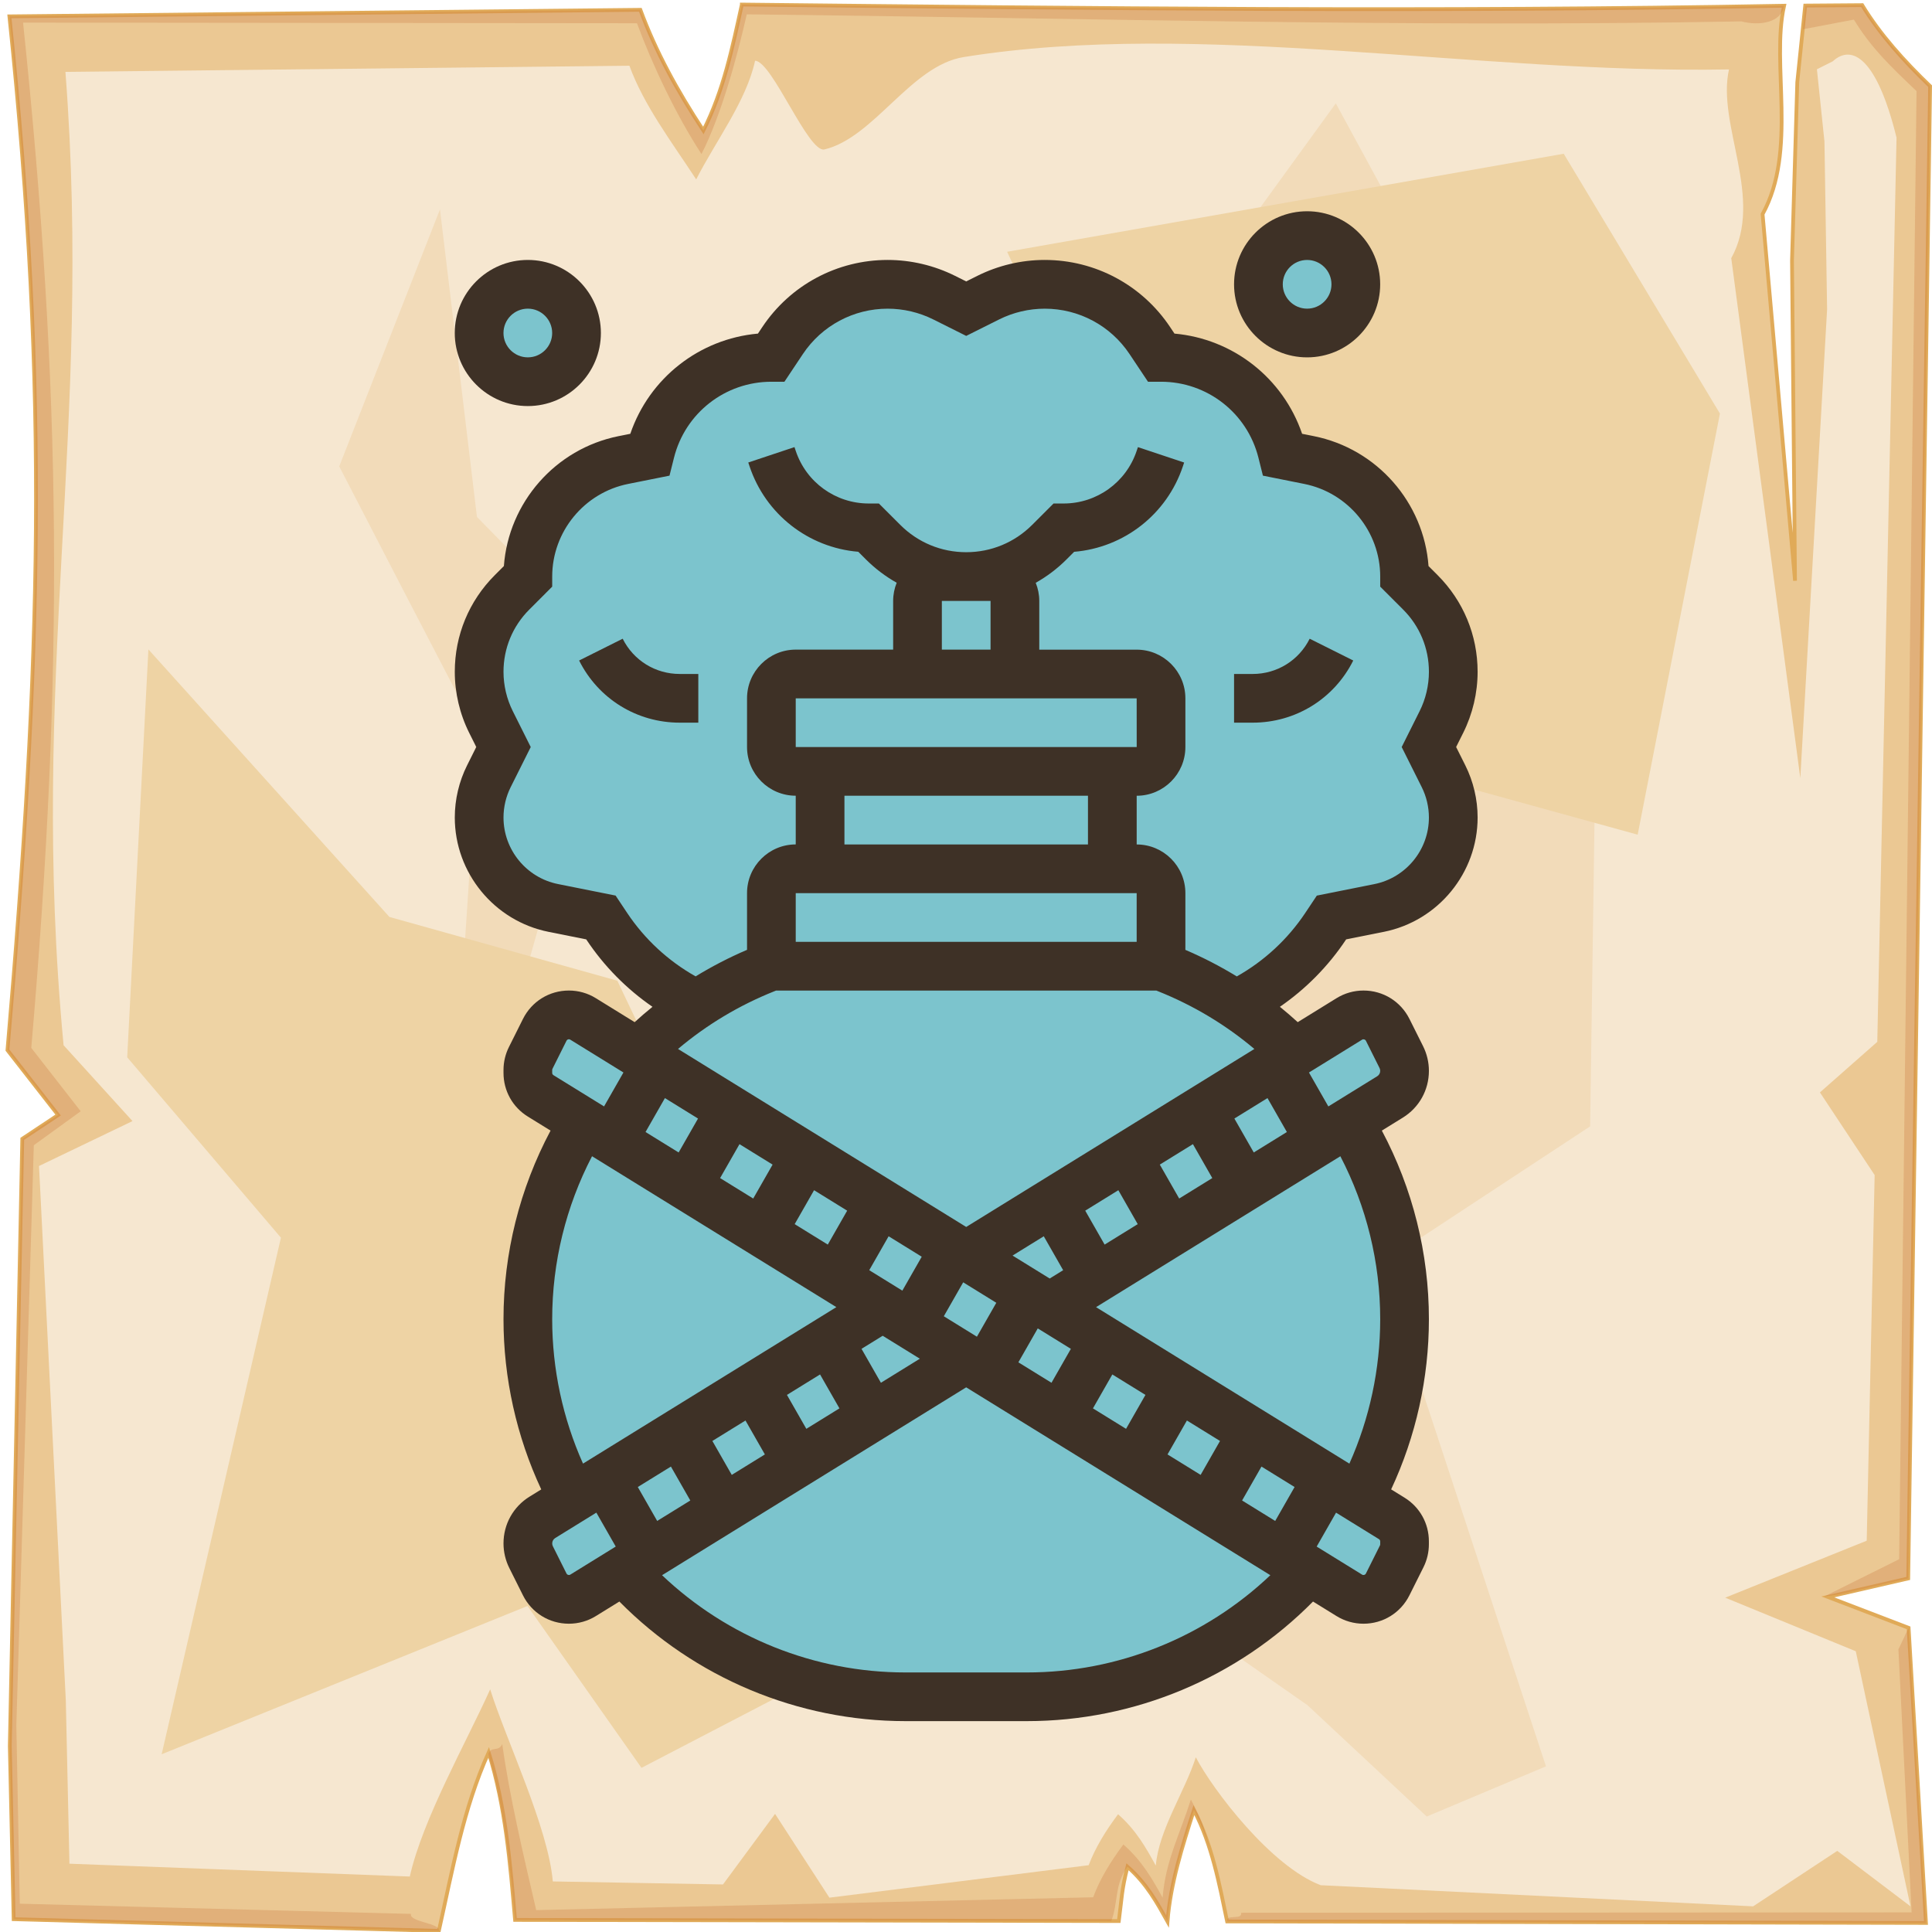 <?xml version="1.0" encoding="UTF-8" standalone="no"?>
<svg
   viewBox="0 0 512 512"
   style="height: 512px; width: 512px;"
   version="1.1"
   id="svg12"
   sodipodi:docname="bomb-ice--a.svg"
   xml:space="preserve"
   inkscape:version="1.4 (e7c3feb1, 2024-10-09)"
   xmlns:inkscape="http://www.inkscape.org/namespaces/inkscape"
   xmlns:sodipodi="http://sodipodi.sourceforge.net/DTD/sodipodi-0.dtd"
   xmlns="http://www.w3.org/2000/svg"
   xmlns:svg="http://www.w3.org/2000/svg"><sodipodi:namedview
     id="namedview12"
     pagecolor="#505050"
     bordercolor="#ffffff"
     borderopacity="1"
     inkscape:showpageshadow="0"
     inkscape:pageopacity="0"
     inkscape:pagecheckerboard="1"
     inkscape:deskcolor="#d1d1d1"
     inkscape:zoom="0.25877965"
     inkscape:cx="179.68955"
     inkscape:cy="-394.15773"
     inkscape:window-width="1248"
     inkscape:window-height="909"
     inkscape:window-x="0"
     inkscape:window-y="38"
     inkscape:window-maximized="0"
     inkscape:current-layer="svg12" /><defs
     id="defs2"><radialGradient
       id="lorc-wolf-howl-gradient-0"><stop
         offset="0%"
         stop-color="#830000"
         stop-opacity="1"
         id="stop1" /><stop
         offset="100%"
         stop-color="#000"
         stop-opacity="1"
         id="stop2" /></radialGradient><clipPath
       id="b-8"><path
         d="m229 164h342v487.9h-342z"
         id="path1" /></clipPath><clipPath
       id="a-0"><path
         d="m489 148.09h50v48.906h-50z"
         id="path2-2" /></clipPath></defs><path
     d="M0 0h512v512H0z"
     fill="url(#pattern)"
     id="path2" /><svg
     version="1.1"
     id="svg11"><defs
       id="defs6"><filter
         id="b"
         x="-0.023"
         width="1.047"
         y="-0.023"
         height="1.047"
         color-interpolation-filters="sRGB"><feGaussianBlur
           stdDeviation="4.823"
           id="feGaussianBlur2" /></filter><filter
         id="a"
         x="-0.012"
         width="1.024"
         y="-0.012"
         height="1.024"
         color-interpolation-filters="sRGB"><feGaussianBlur
           stdDeviation="2.55"
           id="feGaussianBlur3" /></filter><filter
         id="c"
         x="-0.112"
         width="1.225"
         y="-0.083"
         height="1.165"
         color-interpolation-filters="sRGB"><feGaussianBlur
           stdDeviation="15.63"
           id="feGaussianBlur4" /></filter><filter
         id="e"
         x="-0.238"
         width="1.475"
         y="-0.249"
         height="1.497"
         color-interpolation-filters="sRGB"><feGaussianBlur
           stdDeviation="18.7"
           id="feGaussianBlur5" /></filter><filter
         id="d"
         x="-0.213"
         width="1.426"
         y="-0.151"
         height="1.303"
         color-interpolation-filters="sRGB"><feGaussianBlur
           stdDeviation="18.7"
           id="feGaussianBlur6" /></filter></defs><path
       d="M196.6 1.207c-2.5 11.323-4.8 22.703-10.2 33.383-7-10.68-12.6-20.91-16.7-31.988L2.494 4.338C13 104.9 10.86 175.3 1.979 278.3L15.4 295.5l-9.494 6.3L2.6 462.7l1.019 45.9 112.681 3.1c3.6-16.1 6.5-32.5 13.2-47.3 4.5 14.4 5.7 29.4 7 44.4l160 .3c.8-6.1.7-8.1 2.3-14.4 5.1 4.5 7.8 9.5 10.6 14.5.8-10.1 3.9-19.8 7-29.5 4.8 9.2 6.7 19.4 8.8 29.5l185.2.4-4.6-78.2-21.4-8.2 21.3-4.9 5.8-395.47c-7-6.73-13.3-13.744-18-21.465l-15.1.114-2.1 20.321-1.4 47.23.8 84.87-8.6-97.14c9.3-16.86 2.2-39.69 5.7-55.239-92.1 1.696-184.1.685-276.2-.314z"
       overflow="visible"
       color="#000"
       fill="#ebc893"
       fill-rule="evenodd"
       stroke="#e0aa58"
       enable-background="accumulate"
       id="path6" /><path
       d="M196.6 1.203c-2.5 11.327-4.8 22.707-10.2 33.387-7-10.68-12.6-20.91-16.7-31.99L2.494 4.336C13 104.9 10.86 175.3 1.979 278.3L15.4 295.5l-9.494 6.3L2.6 462.7l1.019 45.9 112.681 3.1c.5-2.1-7.9-2.3-7.4-4.5L5.244 504.5l-.914-47.3 4.63-153.7 12.42-9-13.093-16.8C16.95 177.3 16.36 104 6.113 5.992l162.687.164c4 10.804 10.3 24.254 17.1 34.664 5.3-10.41 9.5-25.97 12-37.02 89.8.974 173.8 3.521 263.6 1.867 4.6 1.226 10.6.431 11.3-4.149-92.1 1.696-184.1.684-276.2-.315zm296.9.158l-15.1.116-.6 6.277 13.5-2.557c4.6 7.533 9.7 12.383 16.6 18.943l-4.6 389.06-19.9 9.9 4.1-.6 18.2-4.2 5.8-395.47c-7-6.73-13.3-13.748-18-21.469zm9.6 435.739l3.5 69.7-177.7.1c.4 2.1-4.1.2-3.7 2.3l185.2.4-4.6-78.2zm-370 25.1c-1 2.2-2.9.4-3.7 2.6 4.2 14 5.8 29.5 7.1 44l158 .3c1.9-5 .8-9.7 4.3-14.4 5.1 4.5 7.8 9.5 10.6 14.5.8-10.1 3.9-19.8 7-29.5 1.8 3.4 3.2 7 4.3 10.6-1.4-5.6-2.4-8.3-5.1-13.4-3 9.4-6.7 16.2-7.5 26-2.7-4.9-5.4-9.7-10.4-14.1-3.4 4.6-6.2 9.1-8 14l-147.6 3.4c-3.4-14.6-7.1-30.3-9-44z"
       overflow="visible"
       color="#000"
       opacity=".527"
       fill="#c87137"
       fill-rule="evenodd"
       filter="url(#a)"
       enable-background="accumulate"
       id="path7" /><path
       d="M200.1 16.1c-2.3 10.67-10.5 21.38-15.6 31.44-6.6-10.06-13.9-19.69-17.7-30.12L17.34 19.05C24.61 113.6 7.605 179.3 16.85 277l18.26 20.1L10.34 309l7.1 141.6.96 43.3 90.2 3.4c3.4-15.2 15-35.6 21.3-49.6 4.3 13.6 15.4 36.7 16.6 50.9l45.1.8 13.8-18.7 14.4 22.2 68.7-8.6c1.8-4.7 4.5-9.1 7.8-13.5 4.8 4.2 7.4 8.9 10 13.6.8-9.5 7.7-19.6 10.6-28.7 4.5 8.6 19.9 28.9 33.1 33.9l114.6 5.6 22.3-14.7 19.4 14.7-14.5-67.6-34.6-14.2 37.5-15.1 2.1-96.9-14.5-21.9 15.2-13.4 5.1-239.63c-5.2-21.09-11.8-24.89-16.9-20.22l-4.2 2.11 2 19.14.7 44.47-7.1 124.23-18.3-137.78c8.8-15.88-3.9-35.38-.6-50.02-67.1 1.24-140.4-13.332-202.8-3.28-14 2.25-23.7 21.31-36.9 24.48-4.3 1.03-13.9-23.45-18.4-23.5z"
       overflow="visible"
       enable-background="accumulate"
       filter="url(#b)"
       fill-rule="evenodd"
       fill="#f6e7d0"
       color="#000"
       id="path8" /><path
       d="M354 27.39l-70.3 96.91 46.4 97.6-56.2 43.6 33 74.4-30.2 63.2 69.8 48.8 31.6 29.5 31.6-13.3L365.9 335l55.5-36.5 2.1-146.1-56.9-101.83zM116.6 55.48L89.9 123.6s33.7 65.3 35.8 68.8c2.1 3.6-7 118-7 118l42.8 73.8s9.9-82.9 7.1-83.6c-2.8-.7-29.5-42.1-29.5-42.1l23.8-84.3-36.5-37.2z"
       color="#000"
       overflow="visible"
       fill="#f2dbb9"
       fill-rule="evenodd"
       filter="url(#c)"
       enable-background="accumulate"
       id="path9" /><path
       d="M39.33 172.1l-5.62 108.1L74.45 328 42.84 464.9l96.96-39.3 30.2 42.9 74.4-38.7-80.8-169.9-60.4-16.9z"
       color="#000"
       overflow="visible"
       fill="#eed3a4"
       fill-rule="evenodd"
       enable-background="accumulate"
       filter="url(#d)"
       id="path10" /><path
       d="M266.9 66.72L324.5 191 434 221.2l21.8-111.6-41.4-68.86z"
       color="#000"
       overflow="visible"
       fill="#eed3a4"
       fill-rule="evenodd"
       enable-background="accumulate"
       filter="url(#e)"
       id="path11" /></svg><g
     id="g1"
     transform="matrix(0.868,0,0,0.868,33.281,33.521)"><path
       id="path13"
       style="fill:#7cc4cd;fill-opacity:1;stroke-linecap:round;stroke-linejoin:round"
       d="m 370.754,35.438 -18.053,1.338 -8.359,13.705 19.391,10.365 14.375,-7.021 z m -247.059,11.367 -14.375,9.693 2.006,15.379 17.385,7.689 10.363,-19.057 z m 92.318,2.266 -56.152,50.084 -25.295,10.623 -12.646,29.848 -15.178,21.754 7.588,28.33 -7.588,17.199 8.094,25.295 27.824,7.588 27.824,30.354 -18.719,9.105 -20.74,-8.6 -11.129,19.223 18.211,13.66 -17.199,60.707 12.646,55.646 -12.141,10.625 10.117,21.246 17.199,-11.129 27.824,22.766 59.189,15.176 75.883,-5.564 49.578,-31.365 21.246,9.105 5.059,-21.246 -11.129,-11.131 16.695,-49.07 -16.695,-63.236 13.658,-17.707 -10.623,-18.211 -20.74,10.117 -21.248,-13.152 63.236,-40.977 4.047,-64.754 -13.154,-35.918 -92.07,-73.354 z" /><g
       id="g13"
       transform="matrix(0.915,0,0,0.915,-109.354,-109.628)"
       style="fill:#3e3126;fill-opacity:1"><g
         clip-path="url(#b-8)"
         id="g3"
         style="fill:#3e3126;fill-opacity:1"><path
           d="m 563.48,326.86 2.352,-4.703 c 3.152,-6.301 4.816,-13.355 4.816,-20.398 0,-12.184 -4.746,-23.637 -13.359,-32.254 l -3.019,-3.019 c -1.559,-21.195 -17.176,-39.133 -38.277,-43.352 l -3.906,-0.781 c -6.348,-18.594 -23.035,-31.684 -42.59,-33.434 l -1.461,-2.191 c -9.352,-14.016 -24.988,-22.387 -41.832,-22.387 -7.762,0 -15.535,1.836 -22.484,5.309 l -3.715,1.859 -3.719,-1.859 c -6.949,-3.473 -14.723,-5.309 -22.484,-5.309 -16.844,0 -32.484,8.367 -41.828,22.387 l -1.461,2.191 c -19.555,1.75 -36.242,14.84 -42.59,33.434 l -3.906,0.781 c -21.102,4.219 -36.719,22.156 -38.277,43.352 l -3.019,3.019 c -8.617,8.617 -13.363,20.07 -13.363,32.254 0,7.047 1.664,14.098 4.816,20.398 l 2.352,4.703 -3.059,6.117 c -2.688,5.375 -4.109,11.395 -4.109,17.402 0,18.484 13.156,34.527 31.277,38.156 l 12.582,2.516 0.129,0.195 c 5.863,8.793 13.34,16.352 21.98,22.305 -2.031,1.645 -4.016,3.352 -5.953,5.121 l -12.945,-7.996 c -2.699,-1.672 -5.812,-2.555 -8.996,-2.555 -6.531,0 -12.402,3.629 -15.324,9.473 l -4.684,9.371 c -1.188,2.363 -1.812,5.012 -1.812,7.66 v 0.977 c 0,5.984 3.039,11.434 8.133,14.578 l 7.57,4.676 c -10.289,19.344 -15.703,40.934 -15.703,62.938 0,19.637 4.34,39.113 12.598,56.789 l -3.883,2.398 c -5.457,3.367 -8.715,9.207 -8.715,15.621 0,2.836 0.672,5.676 1.938,8.211 l 4.555,9.109 c 2.922,5.844 8.793,9.473 15.328,9.473 3.184,0 6.297,-0.883 9.004,-2.555 l 7.84,-4.844 c 25.129,25.438 59.531,39.902 95.441,39.902 h 40.57 c 35.91,0 70.312,-14.465 95.441,-39.902 l 7.84,4.844 c 2.707,1.672 5.82,2.555 9.004,2.555 6.531,0 12.402,-3.629 15.324,-9.473 l 4.684,-9.371 c 1.184,-2.367 1.809,-5.016 1.809,-7.664 v -0.977 c 0,-5.984 -3.039,-11.434 -8.129,-14.578 l -4.465,-2.758 c 8.262,-17.672 12.602,-37.145 12.602,-56.781 0,-22.004 -5.414,-43.594 -15.703,-62.938 l 6.988,-4.316 c 5.457,-3.371 8.715,-9.211 8.715,-15.625 0,-2.836 -0.672,-5.676 -1.938,-8.211 l -4.555,-9.109 c -2.922,-5.844 -8.793,-9.473 -15.328,-9.473 -3.184,0 -6.297,0.883 -9.004,2.555 l -12.945,7.996 c -1.938,-1.77 -3.922,-3.477 -5.953,-5.121 8.641,-5.957 16.117,-13.512 21.98,-22.305 l 0.133,-0.195 12.582,-2.516 c 18.125,-3.625 31.281,-19.672 31.281,-38.156 0,-6.008 -1.422,-12.027 -4.109,-17.402 z m -62.945,117.15 6.469,11.32 -11.047,6.824 -6.469,-11.32 z m -24.883,15.367 6.469,11.32 -11.047,6.824 -6.469,-11.32 z m -24.883,15.371 6.469,11.32 -11.047,6.824 -6.469,-11.32 z m 41.293,103.53 6.469,-11.316 11.047,6.824 -6.469,11.32 z m -13.836,-8.543 -11.047,-6.824 6.469,-11.32 11.047,6.824 z m -24.883,-15.367 -11.047,-6.824 6.469,-11.32 11.047,6.824 z m -156.45,30.734 -6.469,-11.32 11.051,-6.82 6.469,11.32 z m -35.035,-67.305 c 0,-18.984 4.578,-37.625 13.297,-54.387 l 81.523,50.352 -84.535,52.211 c -6.738,-15.062 -10.285,-31.551 -10.285,-48.176 z m 148.19,-5.488 -6.469,11.32 -11.047,-6.824 6.469,-11.32 z m -88.27,57.426 -6.469,-11.32 11.047,-6.824 6.469,11.32 z m 24.883,-15.367 -6.469,-11.32 11.047,-6.824 6.469,11.32 z m 24.883,-15.371 -6.469,-11.32 7.066,-4.363 12.395,7.656 z m 52.34,-18.141 11.047,6.824 -6.469,11.32 -11.047,-6.824 z m 2.004,-30.738 6.469,11.32 -4.492,2.773 -12.395,-7.656 z m -47.191,18.141 -11.047,-6.824 6.469,-11.32 11.047,6.824 z m -24.879,-15.367 -11.047,-6.824 6.469,-11.32 11.047,6.824 z m -24.883,-15.367 -11.047,-6.824 6.469,-11.32 11.047,6.824 z m -24.883,-15.371 -11.047,-6.824 6.469,-11.32 11.047,6.824 z m -42.191,-27.523 c 0,-0.137 0.031,-0.273 0.094,-0.395 l 4.684,-9.371 c 0.148,-0.301 0.453,-0.488 0.789,-0.488 0.164,0 0.324,0.047 0.465,0.133 l 17.742,10.957 -6.469,11.32 -16.887,-10.43 c -0.258,-0.16 -0.422,-0.449 -0.422,-0.75 z m 6.035,168.39 c -0.426,0.266 -1.031,0.09 -1.254,-0.359 l -4.555,-9.109 c -0.145,-0.293 -0.223,-0.617 -0.223,-0.945 0,-0.738 0.375,-1.41 1,-1.797 l 10.211,-6.305 -4.269,-6.914 4.269,6.914 3.519,-2.176 6.469,11.32 z m 152.39,32.637 h -40.57 c -30.301,0 -59.383,-11.723 -81.199,-32.445 l 101.48,-62.688 101.49,62.684 c -21.82,20.727 -50.902,32.449 -81.203,32.449 z m 117.86,-42.758 c 0,0.137 -0.031,0.273 -0.094,0.395 l -4.684,9.371 c -0.223,0.449 -0.828,0.621 -1.254,0.359 l -15.168,-9.367 6.469,-11.32 14.312,8.84 c 0.258,0.16 0.422,0.449 0.422,0.75 z m -94.816,-79.133 81.52,-50.352 c 8.719,16.762 13.297,35.398 13.297,54.387 0,16.625 -3.547,33.113 -10.285,48.18 z m 88.785,-89.254 c 0.426,-0.262 1.031,-0.09 1.254,0.359 l 4.555,9.109 c 0.145,0.293 0.223,0.617 0.223,0.945 0,0.738 -0.375,1.41 -1,1.797 l -13.652,8.434 4.269,6.914 -4.269,-6.914 -2.652,1.637 -6.469,-11.32 z m -132.11,62.496 -96.16,-59.395 c 9.582,-8.078 20.34,-14.535 32.102,-19.238 l 0.617,-0.246 h 126.88 l 0.613,0.246 c 11.762,4.703 22.52,11.164 32.102,19.242 z m 8.125,-208.89 v 16.25 h -16.25 v -16.25 z m 48.754,32.504 0.012,16.25 h -0.012 -113.76 v -16.25 z m -16.25,32.504 v 16.25 h -81.258 v -16.25 z m 16.25,32.504 v 16.25 h -113.76 v -16.25 z m 95.121,-35.371 c 1.566,3.129 2.391,6.633 2.391,10.133 0,10.762 -7.66,20.109 -18.215,22.219 l -19.184,3.836 -3.867,5.797 c -5.848,8.77 -13.684,16.02 -22.84,21.168 -5.473,-3.348 -11.195,-6.309 -17.156,-8.863 l 0.004,-18.918 c 0,-8.961 -7.293,-16.25 -16.25,-16.25 v -16.25 c 8.961,0 16.25,-7.293 16.25,-16.25 v -16.25 c 0,-8.961 -7.293,-16.25 -16.25,-16.25 h -32.504 v -16.25 c 0,-2.141 -0.426,-4.184 -1.184,-6.059 3.723,-2.098 7.191,-4.707 10.293,-7.812 l 2.527,-2.527 c 16.617,-1.383 30.938,-12.5 36.285,-28.539 l 0.418,-1.25 -15.418,-5.141 -0.422,1.242 c -3.504,10.508 -13.301,17.57 -24.375,17.57 h -3.363 l -7.141,7.141 c -5.879,5.875 -13.691,9.109 -22,9.109 -8.309,0 -16.121,-3.234 -21.996,-9.113 l -7.144,-7.137 h -3.363 c -11.078,0 -20.875,-7.059 -24.379,-17.57 l -0.418,-1.25 -15.418,5.137 0.418,1.25 c 5.344,16.039 19.668,27.156 36.285,28.539 l 2.523,2.523 c 3.106,3.106 6.57,5.715 10.297,7.812 -0.758,1.879 -1.184,3.922 -1.184,6.062 v 16.25 h -32.504 c -8.961,0 -16.25,7.293 -16.25,16.25 v 16.25 c 0,8.961 7.293,16.25 16.25,16.25 v 16.25 c -8.961,0 -16.25,7.293 -16.25,16.25 v 18.922 c -5.961,2.551 -11.684,5.516 -17.156,8.859 -9.152,-5.148 -16.992,-12.398 -22.84,-21.168 l -3.863,-5.797 -19.184,-3.836 c -10.559,-2.098 -18.219,-11.445 -18.219,-22.207 0,-3.5 0.828,-7.004 2.391,-10.133 l 6.695,-13.387 -5.984,-11.969 c -2.031,-4.055 -3.102,-8.598 -3.102,-13.133 0,-7.844 3.055,-15.215 8.602,-20.762 l 7.648,-7.652 v -3.363 c 0,-14.973 10.656,-27.973 25.34,-30.91 l 13.801,-2.762 1.492,-5.957 c 3.734,-14.945 17.102,-25.379 32.504,-25.379 h 4.348 l 6.152,-9.23 c 6.324,-9.484 16.906,-15.148 28.305,-15.148 5.254,0 10.516,1.242 15.215,3.59 l 10.988,5.496 10.984,-5.496 c 4.699,-2.348 9.961,-3.59 15.215,-3.59 11.398,0 21.98,5.664 28.305,15.148 l 6.152,9.23 h 4.352 c 15.402,0 28.77,10.438 32.504,25.379 l 1.488,5.957 13.801,2.762 c 14.684,2.934 25.34,15.934 25.34,30.91 v 3.363 l 7.652,7.652 c 5.547,5.547 8.598,12.918 8.598,20.762 0,4.535 -1.07,9.074 -3.102,13.133 l -5.981,11.969 z"
           id="path3"
           style="fill:#3e3126;fill-opacity:1" /></g><path
         d="m 285.38,290.73 -14.535,7.269 c 6.398,12.793 19.262,20.742 33.566,20.742 h 6.207 v -16.25 h -6.207 c -8.109,0 -15.402,-4.508 -19.031,-11.762 z"
         id="path4"
         style="fill:#3e3126;fill-opacity:1" /><path
         d="m 495.59,302.49 h -6.207 v 16.25 h 6.207 c 14.305,0 27.168,-7.949 33.562,-20.742 l -14.535,-7.269 c -3.625,7.254 -10.914,11.762 -19.027,11.762 z"
         id="path5"
         style="fill:#3e3126;fill-opacity:1" /><path
         d="m 253.73,213.1 c 13.441,0 24.379,-10.938 24.379,-24.379 0,-13.441 -10.938,-24.379 -24.379,-24.379 -13.441,0 -24.379,10.938 -24.379,24.379 0,13.441 10.938,24.379 24.379,24.379 z m 0,-32.504 c 4.481,0 8.125,3.644 8.125,8.125 0,4.481 -3.644,8.125 -8.125,8.125 -4.481,0 -8.125,-3.644 -8.125,-8.125 0,-4.481 3.644,-8.125 8.125,-8.125 z"
         id="path6-4"
         style="fill:#3e3126;fill-opacity:1" /><g
         clip-path="url(#a-0)"
         id="g7"
         style="fill:#3e3126;fill-opacity:1"><path
           d="m 513.76,196.85 c 13.441,0 24.379,-10.938 24.379,-24.379 0,-13.438 -10.938,-24.375 -24.379,-24.375 -13.441,0 -24.379,10.938 -24.379,24.379 0,13.441 10.938,24.375 24.379,24.375 z m 0,-32.504 c 4.481,0 8.125,3.644 8.125,8.125 0,4.481 -3.644,8.125 -8.125,8.125 -4.481,0 -8.125,-3.644 -8.125,-8.125 0,-4.477 3.644,-8.125 8.125,-8.125 z"
           id="path7-8"
           style="fill:#3e3126;fill-opacity:1" /></g></g></g></svg>
